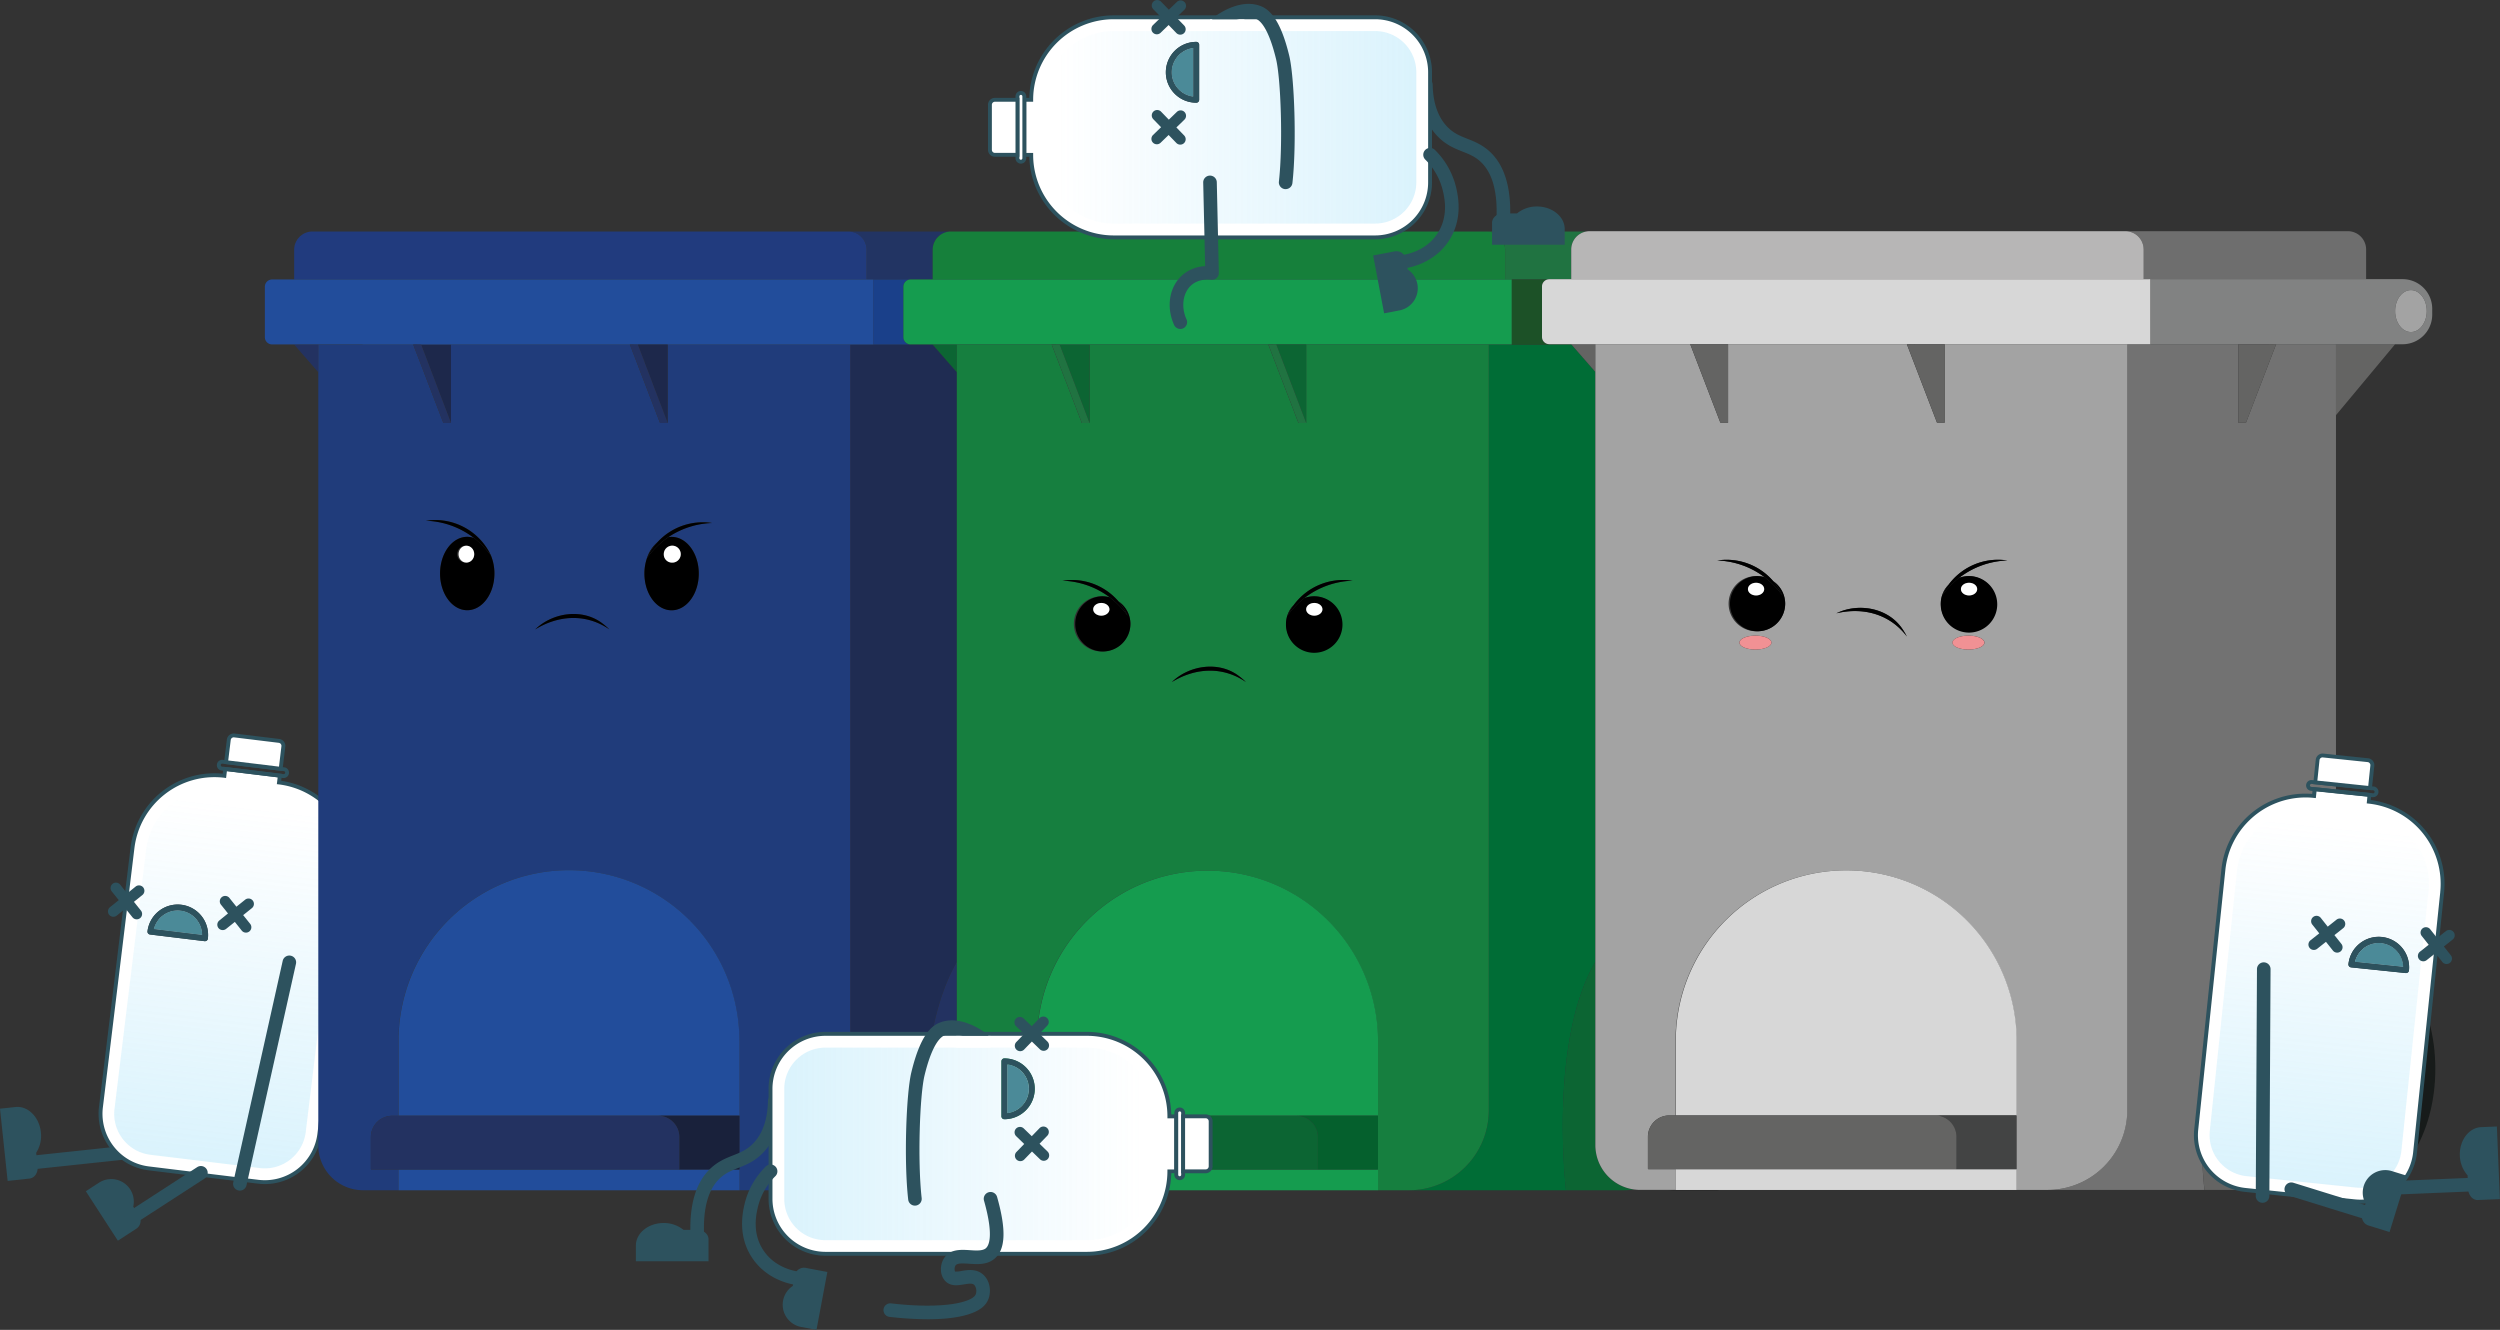 <svg xmlns="http://www.w3.org/2000/svg" xmlns:xlink="http://www.w3.org/1999/xlink" viewBox="0 0 1288.1 685.19">
  <rect x="0" y="0" width="1288.1" height="685.19" fill="#333333" stroke="none"/>
  <defs>
    <style>
      .cls-1 {
        fill: #2d525e;
      }

      .cls-2 {
        fill: #fff;
      }

      .cls-3, .cls-33, .cls-34, .cls-35 {
        opacity: 0.5;
      }

      .cls-3 {
        fill: url(#Degradado_sin_nombre_8);
      }

      .cls-4 {
        fill: #4b8a98;
      }

      .cls-5 {
        fill: #233261;
      }

      .cls-6 {
        fill: #1f2c52;
      }

      .cls-7 {
        fill: #223463;
      }

      .cls-8 {
        fill: #1a408a;
      }

      .cls-9 {
        fill: #203c7b;
      }

      .cls-10 {
        fill: #213b7e;
      }

      .cls-11 {
        fill: #1d284b;
      }

      .cls-12 {
        fill: #224d9b;
      }

      .cls-13 {
        fill: #19213b;
      }

      .cls-14 {
        fill: #0c6533;
      }

      .cls-15 {
        fill: #006d36;
      }

      .cls-16 {
        fill: #207341;
      }

      .cls-17 {
        fill: #1c5127;
      }

      .cls-18 {
        fill: #167f3f;
      }

      .cls-19 {
        fill: #16803b;
      }

      .cls-20 {
        fill: #159c4f;
      }

      .cls-21 {
        fill: #05602d;
      }

      .cls-22 {
        fill: #1e1e1e;
      }

      .cls-23 {
        fill: #171b1a;
      }

      .cls-24 {
        fill: #646463;
      }

      .cls-25 {
        fill: #727272;
      }

      .cls-26 {
        fill: #6e6e6e;
      }

      .cls-27 {
        fill: #818282;
      }

      .cls-28 {
        fill: #a3a3a3;
      }

      .cls-29 {
        fill: #b7b6b6;
      }

      .cls-30 {
        fill: #d7d7d7;
      }

      .cls-31 {
        fill: #434444;
      }

      .cls-32 {
        fill: #f19194;
      }

      .cls-33 {
        fill: url(#Degradado_sin_nombre_8-2);
      }

      .cls-34 {
        fill: url(#Degradado_sin_nombre_8-3);
      }

      .cls-35 {
        fill: url(#Degradado_sin_nombre_8-4);
      }
    </style>
    <linearGradient id="Degradado_sin_nombre_8" data-name="Degradado sin nombre 8" x1="3582.56" y1="926.81" x2="3582.56" y2="742.56" gradientTransform="matrix(-0.99, -0.12, -0.12, 0.99, 3774.02, 111.38)" gradientUnits="userSpaceOnUse">
      <stop offset="0" stop-color="#6ccef5" stop-opacity="0.5"/>
      <stop offset="1" stop-color="#6ccef5" stop-opacity="0"/>
    </linearGradient>
    <linearGradient id="Degradado_sin_nombre_8-2" x1="1212" y1="795.52" x2="1212" y2="611.27" gradientTransform="translate(62.73 -307.88) rotate(5.95)" xlink:href="#Degradado_sin_nombre_8"/>
    <linearGradient id="Degradado_sin_nombre_8-3" x1="3887" y1="4072.25" x2="3887" y2="3888" gradientTransform="matrix(0, -1, -1, 0, 4476.34, 4476.34)" xlink:href="#Degradado_sin_nombre_8"/>
    <linearGradient id="Degradado_sin_nombre_8-4" x1="4410.75" y1="299.22" x2="4410.75" y2="114.97" gradientTransform="translate(430.52 4476.34) rotate(-90)" xlink:href="#Degradado_sin_nombre_8"/>
  </defs>
  <g id="_3" data-name="3">
    <g>
      <g>
        <g id="pierna_der" data-name="pierna der">
          <g>
            <path class="cls-1" d="M4.62,571.75l3.53-.37c5.84-.62,11.19,4.79,12,12.09h0a14.91,14.91,0,0,1-2.5,10.23h0l.78,7.39c.28,2.64-1.21,5-3.32,5.19L8.36,607h0l-3.53.37h0L1.1,572.12l3.52-.37Z"/>
            <path class="cls-1" d="M3.94,608.46,0,571.24l8-.86c6.39-.67,12.24,5.15,13.07,13a16.05,16.05,0,0,1-2.44,10.57l.74,7a6.43,6.43,0,0,1-.91,4.15,4.49,4.49,0,0,1-3.3,2.15ZM2.2,573l3.52,33.25,9.27-1A2.52,2.52,0,0,0,16.81,604a4.36,4.36,0,0,0,.61-2.86l-.61-5.8-3,1.86,3-4.13a14,14,0,0,0,2.31-9.53c-.71-6.74-5.59-11.77-10.87-11.21Z"/>
          </g>
          <path class="cls-1" d="M18.18,602.32a3.5,3.5,0,0,1-.37-7l56.38-6a3.5,3.5,0,0,1,.74,7l-56.38,6Z"/>
        </g>
        <g id="cuerpo">
          <g>
            <path class="cls-2" d="M104.2,481.76l-25-3.05a12.7,12.7,0,0,1,12.29-9.66,13.61,13.61,0,0,1,1.56.1A12.69,12.69,0,0,1,104.2,481.76Z"/>
            <path class="cls-2" d="M143.76,403.16l.31-2.53.12-1-28.14-3.42-.12,1-.31,2.53h0a42.5,42.5,0,0,0-47.33,37.06L65.43,460.2l-1,8.12L52,570.49A28.29,28.29,0,0,0,76.68,602l20.13,2.45,9.91,1.21,13.87,1.69,7,.85,5.45.66a28.32,28.32,0,0,0,31.53-24.68l16.27-133.7A42.51,42.51,0,0,0,143.76,403.16ZM77.28,481.5A1.5,1.5,0,0,1,76,479.83a15.67,15.67,0,0,1,31.11,3.79,1.5,1.5,0,0,1-.56,1,1.47,1.47,0,0,1-.92.32h-.19Z"/>
            <path class="cls-1" d="M144.88,402.3l.19-1.55.24-2h0l-30.13-3.67-.24,2-.19,1.55a43.55,43.55,0,0,0-47.47,38l-2.73,22.42-1.23,10.13L51,570.37A29.34,29.34,0,0,0,76.56,603l18.94,2.31,10.63,1.29,14.24,1.73,7,.85,5.55.68a29.3,29.3,0,0,0,32.64-25.55l16.28-133.7A43.56,43.56,0,0,0,144.88,402.3Zm35,48.07L163.56,584.08a27.31,27.31,0,0,1-30.41,23.81l-5.35-.65-7-.85L107,604.7l-8.87-1.08L76.8,601A26.94,26.94,0,0,1,66,597.28a27.37,27.37,0,0,1-13-26.67L65.36,469l1.16-9.47,2.75-22.62a41.55,41.55,0,0,1,46.21-36.19l1,.15.43-3.55,26.16,3.19-.43,3.52,1,.12A41.56,41.56,0,0,1,179.84,450.37Z"/>
          </g>
          <path class="cls-3" d="M173.8,449.63,157.52,583.34a21.26,21.26,0,0,1-23.63,18.5L77.53,595A21.26,21.26,0,0,1,59,571.35L75.31,437.64a35.37,35.37,0,0,1,17.52-26.41l70.3,8.56A35.37,35.37,0,0,1,173.8,449.63Z"/>
          <path class="cls-1" d="M146.17,400.86l-.34,0L114.17,397a2.77,2.77,0,0,1-1.37-4.93,2.73,2.73,0,0,1,2-.57l31.66,3.86a2.77,2.77,0,0,1-.33,5.52Zm-31.67-7.4a.76.76,0,0,0-.76.68h0a.78.78,0,0,0,.16.57.8.8,0,0,0,.51.29l31.66,3.85a.74.74,0,0,0,.57-.16.76.76,0,0,0,.29-.51.77.77,0,0,0-.67-.86l-31.66-3.85Z"/>
          <g>
            <path class="cls-2" d="M117.23,380.28h28.35a0,0,0,0,1,0,0v11.6a2.57,2.57,0,0,1-2.57,2.57H119.8a2.57,2.57,0,0,1-2.57-2.57v-11.6A0,0,0,0,1,117.23,380.28Z" transform="translate(215.03 787.78) rotate(-173.06)"/>
            <path class="cls-1" d="M145.49,397.23l-30.12-3.67,1.52-12.51a3.58,3.58,0,0,1,4-3.11l23,2.8a3.58,3.58,0,0,1,3.11,4Zm-27.9-5.41L143.75,395,145,384.48a1.57,1.57,0,0,0-1.37-1.75l-23-2.81a1.58,1.58,0,0,0-1.75,1.37Z"/>
          </g>
        </g>
        <g id="brazo_der" data-name="brazo der">
          <path class="cls-1" d="M123.6,613.45a3.27,3.27,0,0,1-.76-.08,3.5,3.5,0,0,1-2.66-4.18l25.47-114.07a3.5,3.5,0,1,1,6.83,1.53L127,610.72A3.5,3.5,0,0,1,123.6,613.45Z"/>
        </g>
        <g id="pierna_izq" data-name="pierna izq">
          <g>
            <path class="cls-1" d="M48.58,612.15l3-1.93a10.62,10.62,0,0,1,16,11.73v0l3.24,5a3.87,3.87,0,0,1-1.14,5.33L64,635.93h0l-3,1.92h0L45.61,614.07l3-1.92Z"/>
            <path class="cls-1" d="M60.73,639.25l-16.5-25.47L48,611.31h0l3-1.93a11.62,11.62,0,0,1,17.65,12.36l3,4.64a4.84,4.84,0,0,1-1.43,6.71ZM47,614.37l14.33,22.11,7.82-5.07a2.82,2.82,0,0,0,1.24-1.8,2.86,2.86,0,0,0-.39-2.15l-2.45-3.77-2.35,3.23,1.42-5.23A9.62,9.62,0,0,0,52.1,611.06Z"/>
          </g>
          <path class="cls-1" d="M67.82,630.92a3.5,3.5,0,0,1-1.91-6.43l35.7-23.14a3.5,3.5,0,1,1,3.8,5.88L69.72,630.36A3.5,3.5,0,0,1,67.82,630.92Z"/>
        </g>
        <g>
          <g>
            <path class="cls-4" d="M104.2,481.76l-25-3.05a12.7,12.7,0,0,1,12.29-9.66,13.61,13.61,0,0,1,1.56.1A12.69,12.69,0,0,1,104.2,481.76Z"/>
            <path class="cls-1" d="M93.42,466.17A15.65,15.65,0,0,0,76,479.83a1.5,1.5,0,0,0,1.31,1.67l28.13,3.43h.19a1.47,1.47,0,0,0,.92-.32,1.5,1.5,0,0,0,.56-1A15.68,15.68,0,0,0,93.42,466.17ZM79.21,478.71a12.7,12.7,0,0,1,12.29-9.66,13.61,13.61,0,0,1,1.56.1,12.69,12.69,0,0,1,11.14,12.61Z"/>
          </g>
          <path class="cls-1" d="M117.47,470.65l-3.61-4.51a2.78,2.78,0,0,1,4.34-3.48l3.61,4.51,4.5-3.61a2.78,2.78,0,1,1,3.48,4.34l-4.5,3.61,3.61,4.5a2.78,2.78,0,1,1-4.34,3.48L121,475l-4.51,3.61a2.78,2.78,0,0,1-3.48-4.34Z"/>
          <path class="cls-1" d="M61.19,463.79l-3.61-4.5a2.78,2.78,0,0,1,4.34-3.48l3.61,4.51L70,456.7a2.79,2.79,0,0,1,3.48,4.35L69,464.66l3.61,4.5a2.78,2.78,0,1,1-4.34,3.48l-3.61-4.5-4.51,3.61a2.78,2.78,0,1,1-3.48-4.34Z"/>
        </g>
      </g>
      <g>
        <polygon class="cls-5" points="151.56 177.53 164 191.78 164 177.53 151.56 177.53"/>
        <path class="cls-5" d="M493,590.18v-18h0V495.64c-22.51,38.66-16.28,107.14-15.16,117.62h29.88a34.92,34.92,0,0,0,4.59-.32A23.07,23.07,0,0,1,493,590.18Z"/>
        <path class="cls-6" d="M493,495.64V191.78l-12.44-14.25h-42.5V572.15A41.11,41.11,0,0,1,397,613.26h80.88C476.72,602.78,470.49,534.3,493,495.64Z"/>
        <path class="cls-7" d="M446.49,128.71V144h34.07V128.71a9.43,9.43,0,0,1,9.43-9.43H437.07A9.43,9.43,0,0,1,446.49,128.71Z"/>
        <path class="cls-8" d="M465.47,173.8v-26A3.73,3.73,0,0,1,469.2,144H449.89v33.5H469.2A3.73,3.73,0,0,1,465.47,173.8Z"/>
        <path class="cls-9" d="M438.06,572.15V177.53H344v40.41h-3.95l-15.52-40.41H232.38v40.41h-3.95L212.9,177.53H164V590.18a23.09,23.09,0,0,0,23.08,23.08h18.27V602.57h-14a.27.27,0,0,1-.28-.28v-16.4a11,11,0,0,1,11-11h3.24V536.39c0-.62,0-1.24,0-1.86a87.8,87.8,0,0,1,175.57,0c0,.62.05,1.24.05,1.86v76.87H397A41.11,41.11,0,0,0,438.06,572.15ZM240.74,314.41c-7.75,0-14-8.47-14-18.91s6.28-18.91,14-18.91a10.54,10.54,0,0,1,3.53.63,42.76,42.76,0,0,0-24.79-8.94,31.67,31.67,0,0,1,31.89,14.91,19.9,19.9,0,0,1,1.2,2.18c.17.34.34.69.49,1l-.06-.09a24.18,24.18,0,0,1,1.76,9.18C254.76,305.94,248.48,314.41,240.74,314.41Zm35,9.9c8.9-8.67,24-10.94,34.26-3.4a39,39,0,0,1,4,3.4C302.07,316.05,287.87,316.85,275.75,324.31Zm70.31-47.72c7.75,0,14,8.47,14,18.91s-6.28,18.91-14,18.91-14-8.47-14-18.91a24.29,24.29,0,0,1,1.32-8l-.06.07.12-.25a18.2,18.2,0,0,1,5.28-7.93,31.66,31.66,0,0,1,28.19-9.95,43.2,43.2,0,0,0-22.47,7.25A11.24,11.24,0,0,1,346.06,276.59Z"/>
        <path class="cls-10" d="M435.22,144h11.27V128.71a9.43,9.43,0,0,0-9.42-9.43H161a9.43,9.43,0,0,0-9.43,9.43V144H435.22Z"/>
        <polygon class="cls-11" points="232.38 217.94 232.38 177.53 216.99 177.53 232.38 217.94"/>
        <polygon class="cls-12" points="381.01 602.57 349.75 602.57 222.05 602.57 205.34 602.57 205.34 613.25 205.34 613.28 250.71 613.28 335.65 613.28 381.01 613.28 381.01 613.25 381.01 602.57"/>
        <path class="cls-12" d="M339,574.85h42V536.39c0-.62,0-1.24-.05-1.86a87.8,87.8,0,0,0-175.57,0c0,.62,0,1.24,0,1.86v38.46H339Z"/>
        <path class="cls-13" d="M350,585.89v16.4a.28.28,0,0,1-.28.28H381V574.85H339A11,11,0,0,1,350,585.89Z"/>
        <path class="cls-12" d="M186.82,177.53H212.9l0-.06,4.11.06H324.54l0-.06,4.11.06H449.89V144H140.19a3.73,3.73,0,0,0-3.72,3.73v26a3.73,3.73,0,0,0,3.72,3.73h46.63Z"/>
        <polygon class="cls-5" points="212.88 177.47 212.9 177.53 228.43 217.94 232.38 217.94 216.99 177.53 212.88 177.47"/>
        <polygon class="cls-11" points="344.01 217.94 344.01 177.53 328.63 177.53 344.01 217.94"/>
        <polygon class="cls-5" points="324.51 177.47 324.54 177.53 340.06 217.94 344.01 217.94 328.63 177.53 324.51 177.47"/>
        <path class="cls-5" d="M349.75,602.57a.28.28,0,0,0,.28-.28v-16.4a11,11,0,0,0-11-11H202.1a11,11,0,0,0-11,11v16.4a.27.27,0,0,0,.28.28h158.4Z"/>
        <polygon class="cls-14" points="480.56 177.53 493 191.78 493 177.53 480.56 177.53"/>
        <path class="cls-14" d="M822,590V572h0V495.64c-22.51,38.66-16.27,107.14-15.16,117.62h29.88a35.08,35.08,0,0,0,5.15-.39A23.09,23.09,0,0,1,822,590Z"/>
        <path class="cls-15" d="M822,495.64v-304l-12.3-14.09H767.07V572.15A41.12,41.12,0,0,1,726,613.26h80.88C805.73,602.78,799.49,534.3,822,495.64Z"/>
        <polygon class="cls-15" points="493 191.78 493 495.64 493 572.15 493 572.15 493 177.53 493 177.53 493 191.78"/>
        <path class="cls-16" d="M775.5,128.71V144h21.67a3.89,3.89,0,0,1,1-.16h11.36V128.54a9.42,9.42,0,0,1,7.73-9.26H766.07A9.43,9.43,0,0,1,775.5,128.71Z"/>
        <path class="cls-17" d="M798.2,177.37a3.73,3.73,0,0,1-3.73-3.73v-26a3.73,3.73,0,0,1,2.7-3.57H778.89v33.5H809.7l-.14-.16Z"/>
        <path class="cls-18" d="M767.07,572.15V177.53H673v40.41h-4l-15.52-40.41H561.38v40.41h-4l-15.52-40.41H493V590.18a23.07,23.07,0,0,0,19.31,22.76,22.21,22.21,0,0,0,3.77.32h18.27V602.57h-14a.28.28,0,0,1-.28-.28v-16.4a11,11,0,0,1,11-11h3.25V536.39c0-.62,0-1.24,0-1.86a87.81,87.81,0,0,1,175.58,0c0,.62,0,1.24,0,1.86v76.87h16A41.12,41.12,0,0,0,767.07,572.15ZM567.88,335.66a14.22,14.22,0,1,1,0-28.43,14.94,14.94,0,0,1,3.87.52,42.77,42.77,0,0,0-24.28-8.55,31.65,31.65,0,0,1,28.82,10.65,14.09,14.09,0,0,1,6.15,11.59A14.4,14.4,0,0,1,567.88,335.66Zm35.87,15.79c8.89-8.67,24-10.94,34.25-3.4a39.14,39.14,0,0,1,4,3.4C630.06,343.19,615.87,344,603.75,351.45Zm73.43-44.22a14.22,14.22,0,1,1-14.56,14.21,14,14,0,0,1,4-9.73,31.68,31.68,0,0,1,30.31-12.51,42.7,42.7,0,0,0-24.8,8.94A14.73,14.73,0,0,1,677.18,307.23Z"/>
        <path class="cls-19" d="M480.56,128.71V144H775.5V128.71a9.43,9.43,0,0,0-9.43-9.43H490A9.43,9.43,0,0,0,480.56,128.71Z"/>
        <polygon class="cls-14" points="561.38 217.94 561.38 177.53 546 177.53 561.38 217.94"/>
        <polygon class="cls-20" points="710.01 602.57 678.75 602.57 551.05 602.57 534.35 602.57 534.35 613.25 534.35 613.28 579.71 613.28 664.65 613.28 710.01 613.28 710.01 613.25 710.01 602.57"/>
        <path class="cls-20" d="M551.05,574.85H710V536.39c0-.62,0-1.24,0-1.86a87.81,87.81,0,0,0-175.58,0c0,.62,0,1.24,0,1.86v38.46Z"/>
        <path class="cls-21" d="M679,585.89v16.4a.27.27,0,0,1-.28.28H710V574.85H668A11,11,0,0,1,679,585.89Z"/>
        <path class="cls-22" d="M884.11,613.12H863.35v0h-3.82a26.4,26.4,0,0,0,3,.19h23v-.11h0C885,613.17,884.57,613.14,884.11,613.12Z"/>
        <path class="cls-23" d="M884.11,613.12c.46,0,.91,0,1.37,0h0c.46,0,.91,0,1.37,0Z"/>
        <path class="cls-20" d="M775.5,144H469.2a3.73,3.73,0,0,0-3.73,3.73v26a3.73,3.73,0,0,0,3.73,3.73h72.71l0-.06,4.12.06H653.54l0-.06,4.11.06H778.89V144Z"/>
        <polygon class="cls-16" points="546 177.53 541.88 177.47 541.91 177.53 557.43 217.94 561.38 217.94 546 177.53"/>
        <polygon class="cls-14" points="673.01 217.94 673.01 177.53 657.63 177.53 673.01 217.94"/>
        <polygon class="cls-16" points="653.52 177.47 653.54 177.53 669.06 217.94 673.01 217.94 657.63 177.53 653.52 177.47"/>
        <path class="cls-14" d="M678.75,602.57a.27.27,0,0,0,.28-.28v-16.4a11,11,0,0,0-11-11H531.1a11,11,0,0,0-11,11v16.4a.28.28,0,0,0,.28.28h158.4Z"/>
        <polygon class="cls-24" points="822 177.37 809.56 177.37 809.7 177.53 822 191.62 822 177.37"/>
        <polygon class="cls-24" points="1203.58 213.92 1234.04 177.37 1203.58 177.37 1203.58 213.92"/>
        <path class="cls-24" d="M1151.19,550.7c0-34.42,18-62.32,40.29-62.32h12.1v-18.8c-81.91-10.66-69.36,128.22-67.73,143.51h29.87a35.27,35.27,0,0,0,13.86-2.85C1163.13,602.39,1151.19,578.7,1151.19,550.7Z"/>
        <path class="cls-25" d="M1203.58,469.58V177.37h-30.84l-15.52,40.41h-4V177.37h-57.2V572a41.1,41.1,0,0,1-41.11,41.1h80.89C1134.22,597.8,1121.67,458.92,1203.58,469.58Z"/>
        <path class="cls-26" d="M1104.5,128.54v15.33h114.62V128.54a9.43,9.43,0,0,0-9.43-9.42H1095.07A9.43,9.43,0,0,1,1104.5,128.54Z"/>
        <path class="cls-27" d="M1107.89,177.37h60.76l4.11-.06,0,.06h65.15a15.27,15.27,0,0,0,15.27-15.27v-3a15.27,15.27,0,0,0-15.27-15.27h-130Zm134.32-27.9c4.5,0,8.15,4.84,8.15,10.81s-3.65,10.8-8.15,10.8-8.14-4.84-8.14-10.8S1237.72,149.47,1242.21,149.47Z"/>
        <path class="cls-28" d="M1096.07,572V177.37H1002v40.41h-4l-15.52-40.41H890.38v40.41h-4l-15.52-40.41H822V590a23.09,23.09,0,0,0,19.87,22.86,24.26,24.26,0,0,0,3.21.22h18.27V602.41h-14a.28.28,0,0,1-.29-.28V585.72a11,11,0,0,1,11-11h3.25V536.23c0-.62,0-1.24,0-1.86a87.81,87.81,0,0,1,175.58,0c0,.62,0,1.24,0,1.86v76.86H1055A41.1,41.1,0,0,0,1096.07,572ZM904.47,334.68c-4.55,0-8.23-1.6-8.23-3.59s3.68-3.59,8.23-3.59,8.23,1.61,8.23,3.59S909,334.68,904.47,334.68Zm.77-9.43a14.22,14.22,0,1,1,0-28.43,14.58,14.58,0,0,1,3.87.53,42.74,42.74,0,0,0-24.28-8.56,31.67,31.67,0,0,1,28.82,10.66A14.1,14.1,0,0,1,919.8,311,14.39,14.39,0,0,1,905.24,325.25Zm41-9.29c11.17-5.44,26.2-2.87,33.59,7.52a37.63,37.63,0,0,1,2.72,4.48C973.78,316.37,960.05,312.68,946.2,316Zm68,18.72c-4.55,0-8.23-1.6-8.23-3.59s3.68-3.59,8.23-3.59,8.23,1.61,8.23,3.59S1018.75,334.68,1014.2,334.68Zm.33-37.86A14.22,14.22,0,1,1,1000,311a14,14,0,0,1,4-9.73,31.68,31.68,0,0,1,30.3-12.52,42.82,42.82,0,0,0-24.8,8.94A14.81,14.81,0,0,1,1014.53,296.82Z"/>
        <path class="cls-29" d="M809.56,128.54v15.33H1104.5V128.54a9.43,9.43,0,0,0-9.43-9.42H819a9.51,9.51,0,0,0-1.7.16A9.42,9.42,0,0,0,809.56,128.54Z"/>
        <polygon class="cls-30" points="1039.02 602.41 1007.75 602.41 880.05 602.41 863.35 602.41 863.35 613.09 863.35 613.12 884.11 613.12 886.85 613.12 908.71 613.12 993.65 613.12 1039.02 613.12 1039.02 613.09 1039.02 602.41"/>
        <path class="cls-30" d="M880.05,574.69h159V536.23c0-.62,0-1.24,0-1.86a87.81,87.81,0,0,0-175.58,0c0,.62,0,1.24,0,1.86v38.46Z"/>
        <path class="cls-31" d="M1008,585.72v16.41a.28.28,0,0,1-.29.28H1039V574.69H997A11,11,0,0,1,1008,585.72Z"/>
        <path class="cls-28" d="M1242.21,171.08c4.5,0,8.15-4.84,8.15-10.8s-3.65-10.81-8.15-10.81-8.14,4.84-8.14,10.81S1237.72,171.08,1242.21,171.08Z"/>
        <path class="cls-22" d="M1174.18,550.7c0-34.42,18-62.32,40.3-62.32h-23c-22.25,0-40.29,27.9-40.29,62.32,0,28,11.94,51.69,28.39,59.54a27.4,27.4,0,0,0,11.9,2.77h23C1192.23,613,1174.18,585.11,1174.18,550.7Z"/>
        <path class="cls-22" d="M1215.24,488.38h-.76c.25,0,.5,0,.76,0Z"/>
        <path class="cls-23" d="M1215.24,488.41c-.26,0-.51,0-.76,0-22.25,0-40.3,27.9-40.3,62.32s18,62.31,40.3,62.31,40.3-27.9,40.3-62.31C1254.78,516.67,1237.14,489,1215.24,488.41Zm-.76,89c-9.55,0-17.3-12-17.3-26.75s7.75-26.76,17.3-26.76,17.3,12,17.3,26.76S1224,577.45,1214.48,577.45Z"/>
        <ellipse class="cls-28" cx="1214.48" cy="550.7" rx="17.3" ry="26.75"/>
        <path class="cls-30" d="M1104.5,143.87H798.2a3.89,3.89,0,0,0-1,.16,3.73,3.73,0,0,0-2.7,3.57v26a3.73,3.73,0,0,0,3.73,3.73h72.71l0-.06,4.11.06H982.54l0-.06,4.11.06h121.26v-33.5Z"/>
        <polygon class="cls-24" points="870.89 177.31 870.91 177.37 886.43 217.78 890.38 217.78 890.38 177.37 875 177.37 870.89 177.31"/>
        <polygon class="cls-24" points="982.52 177.31 982.54 177.37 998.06 217.78 1002.01 217.78 1002.01 177.37 986.63 177.37 982.52 177.31"/>
        <polygon class="cls-24" points="1168.65 177.37 1153.27 177.37 1153.27 217.78 1157.22 217.78 1172.74 177.37 1172.76 177.31 1168.65 177.37"/>
        <path class="cls-24" d="M1007.75,602.41a.28.28,0,0,0,.29-.28V585.72a11,11,0,0,0-11-11H860.1a11,11,0,0,0-11,11v16.41a.28.28,0,0,0,.29.28h158.39Z"/>
        <path d="M275.75,324.31c12.12-7.46,26.32-8.26,38.25,0a39,39,0,0,0-4-3.4C299.73,313.37,284.65,315.64,275.75,324.31Z"/>
        <path d="M244.27,277.22a10.54,10.54,0,0,0-3.53-.63c-7.75,0-14,8.47-14,18.91s6.28,18.91,14,18.91,14-8.47,14-18.91a24.18,24.18,0,0,0-1.76-9.18A46.15,46.15,0,0,0,244.27,277.22Zm-4,12.66a4.37,4.37,0,1,1,4.05-4.36A4.21,4.21,0,0,1,240.31,289.88Z"/>
        <path d="M251.37,283.19c.43.71.83,1.44,1.2,2.18A19.9,19.9,0,0,0,251.37,283.19Z"/>
        <ellipse class="cls-2" cx="240.31" cy="285.52" rx="4.04" ry="4.36"/>
        <path d="M333.41,287.36a31,31,0,0,1,5.28-7.93A18.2,18.2,0,0,0,333.41,287.36Z"/>
        <path d="M333.35,287.54a24.29,24.29,0,0,0-1.32,8c0,10.44,6.28,18.91,14,18.91s14-8.47,14-18.91-6.28-18.91-14-18.91a11.24,11.24,0,0,0-1.65.14A44.76,44.76,0,0,0,333.35,287.54Zm12.71-6.38a4.37,4.37,0,1,1-4.05,4.36A4.21,4.21,0,0,1,346.06,281.16Z"/>
        <path class="cls-2" d="M346.06,289.88a4.37,4.37,0,1,0-4.05-4.36A4.21,4.21,0,0,0,346.06,289.88Z"/>
        <path d="M253,286.32l.06.09c-.15-.35-.32-.7-.49-1-.37-.74-.77-1.47-1.2-2.18a31.67,31.67,0,0,0-31.89-14.91,42.76,42.76,0,0,1,24.79,8.94A46.15,46.15,0,0,1,253,286.32Z"/>
        <path d="M338.69,279.43a31,31,0,0,0-5.28,7.93l-.12.25.06-.07a44.76,44.76,0,0,1,11.06-10.81,43.2,43.2,0,0,1,22.47-7.25A31.66,31.66,0,0,0,338.69,279.43Z"/>
        <path class="cls-32" d="M904.47,327.5c-4.55,0-8.23,1.61-8.23,3.59s3.68,3.59,8.23,3.59,8.23-1.6,8.23-3.59S909,327.5,904.47,327.5Z"/>
        <path class="cls-32" d="M1014.2,327.5c-4.55,0-8.23,1.61-8.23,3.59s3.68,3.59,8.23,3.59,8.23-1.6,8.23-3.59S1018.75,327.5,1014.2,327.5Z"/>
        <path d="M913.65,299.45a30.74,30.74,0,0,1,4.76,7.47,45.53,45.53,0,0,0-9.3-9.57,14.58,14.58,0,0,0-3.87-.53A14.22,14.22,0,1,0,919.8,311,14.1,14.1,0,0,0,913.65,299.45Zm-8.85,7.36c-2.32,0-4.2-1.46-4.2-3.28s1.88-3.27,4.2-3.27,4.19,1.46,4.19,3.27S907.12,306.81,904.8,306.81Z"/>
        <path class="cls-2" d="M904.8,300.26c-2.32,0-4.2,1.46-4.2,3.27s1.88,3.28,4.2,3.28,4.19-1.46,4.19-3.28S907.12,300.26,904.8,300.26Z"/>
        <path d="M1000.66,306.92a30.64,30.64,0,0,1,3.28-5.61,14,14,0,0,0-4,9.73,14.56,14.56,0,1,0,14.56-14.22,14.81,14.81,0,0,0-5.09.91A46.08,46.08,0,0,0,1000.66,306.92Zm13.87-6.66c2.32,0,4.2,1.46,4.2,3.27s-1.88,3.28-4.2,3.28-4.19-1.46-4.19-3.28S1012.22,300.26,1014.53,300.26Z"/>
        <path class="cls-2" d="M1014.53,306.81c2.32,0,4.2-1.46,4.2-3.28s-1.88-3.27-4.2-3.27-4.19,1.46-4.19,3.27S1012.22,306.81,1014.53,306.81Z"/>
        <path d="M946.2,316c13.85-3.28,27.58.41,36.31,12a37.63,37.63,0,0,0-2.72-4.48C972.4,313.09,957.37,310.52,946.2,316Z"/>
        <path d="M918.41,306.92a30.74,30.74,0,0,0-4.76-7.47,31.67,31.67,0,0,0-28.82-10.66,42.74,42.74,0,0,1,24.28,8.56A45.53,45.53,0,0,1,918.41,306.92Z"/>
        <path d="M1003.94,301.31a30.64,30.64,0,0,0-3.28,5.61,46.08,46.08,0,0,1,8.78-9.19,42.82,42.82,0,0,1,24.8-8.94A31.68,31.68,0,0,0,1003.94,301.31Z"/>
        <path d="M576.29,309.85a31,31,0,0,1,4.77,7.47,45.81,45.81,0,0,0-9.31-9.57,14.94,14.94,0,0,0-3.87-.52,14.22,14.22,0,1,0,14.56,14.21A14.09,14.09,0,0,0,576.29,309.85Zm-8.85,7.37c-2.31,0-4.19-1.47-4.19-3.28s1.88-3.28,4.19-3.28,4.2,1.47,4.2,3.28S569.76,317.22,567.44,317.22Z"/>
        <path class="cls-2" d="M567.44,310.66c-2.31,0-4.19,1.47-4.19,3.28s1.88,3.28,4.19,3.28,4.2-1.47,4.2-3.28S569.76,310.66,567.44,310.66Z"/>
        <path d="M663.3,317.32a31.57,31.57,0,0,1,3.28-5.61,14,14,0,0,0-4,9.73,14.56,14.56,0,1,0,14.56-14.21,14.73,14.73,0,0,0-5.09.91A46.06,46.06,0,0,0,663.3,317.32Zm13.88-6.66c2.31,0,4.19,1.47,4.19,3.28s-1.88,3.28-4.19,3.28-4.2-1.47-4.2-3.28S674.86,310.66,677.18,310.66Z"/>
        <ellipse class="cls-2" cx="677.18" cy="313.94" rx="4.2" ry="3.28"/>
        <path d="M603.75,351.45c12.12-7.46,26.31-8.26,38.24,0a39.14,39.14,0,0,0-4-3.4C627.72,340.51,612.64,342.78,603.75,351.45Z"/>
        <path d="M581.06,317.32a31,31,0,0,0-4.77-7.47,31.65,31.65,0,0,0-28.82-10.65,42.77,42.77,0,0,1,24.28,8.55A45.81,45.81,0,0,1,581.06,317.32Z"/>
        <path d="M666.58,311.71a31.57,31.57,0,0,0-3.28,5.61,46.06,46.06,0,0,1,8.79-9.18,42.7,42.7,0,0,1,24.8-8.94A31.68,31.68,0,0,0,666.58,311.71Z"/>
      </g>
      <g id="pierna_der-2" data-name="pierna der">
        <g>
          <path class="cls-1" d="M1282.06,581.63l-3.55.15c-5.86.24-10.37,6.38-10.06,13.72h0a14.84,14.84,0,0,0,4,9.75h0l.3,7.42c.11,2.66,1.93,4.74,4,4.66l6.77-.28h0l3.54-.15h0l-1.46-35.4-3.54.14Z"/>
          <path class="cls-1" d="M1276.62,618.32a4.5,4.5,0,0,1-3.4-1.64,6.46,6.46,0,0,1-1.52-4l-.29-7.07a16.1,16.1,0,0,1-4-10.1c-.33-7.87,4.62-14.49,11-14.76l8.08-.33,1.55,37.4-11.31.47Zm-3.16-11.53.24,5.83a4.44,4.44,0,0,0,1,2.74,2.5,2.5,0,0,0,2,1l9.31-.39-1.38-33.4-6.08.25c-5.31.22-9.4,5.91-9.12,12.67a14,14,0,0,0,3.69,9.1l3.53,3.62Z"/>
        </g>
        <path class="cls-1" d="M1216,616.24a3.5,3.5,0,0,1-.14-7l56.64-2.35a3.5,3.5,0,1,1,.29,7l-56.64,2.35Z"/>
      </g>
      <g id="cuerpo-2" data-name="cuerpo">
        <g>
          <path class="cls-2" d="M1238.28,498.2l-25-2.6a12.67,12.67,0,0,1,25,2.6Z"/>
          <path class="cls-2" d="M1220.42,413.09h0l.27-2.53.1-1-28.2-2.94-.1,1-.26,2.54a42.52,42.52,0,0,0-46.7,37.88l-14,134a28.31,28.31,0,0,0,25.22,31.09l5.47.57,7,.73,8.9.93,33.89,3.53,1.21.13a26.68,26.68,0,0,0,5,.06,9.3,9.3,0,0,0,1-.09c.35,0,.7-.08,1-.13a28.22,28.22,0,0,0,16.27-8.47c.57-.59,1.11-1.2,1.62-1.84a.9.9,0,0,0,.15-.19c.6-.76,1.16-1.55,1.69-2.37a28.25,28.25,0,0,0,4.22-12.2L1255,491.38l.85-8.16,2.44-23.44A42.51,42.51,0,0,0,1220.42,413.09ZM1241.2,500a1.51,1.51,0,0,1-.55,1,1.54,1.54,0,0,1-.94.33h-.16l-28.19-2.93a1.51,1.51,0,0,1-1.34-1.65,15.67,15.67,0,0,1,31.26,1.62A15,15,0,0,1,1241.2,500Z"/>
          <path class="cls-1" d="M1220,617.86l-1,.12c-.34,0-.68.07-1,.08a27.12,27.12,0,0,1-4.59-.09l-6.23-.65,4.92,1.52,1.21.13a26.68,26.68,0,0,0,5,.06,9.3,9.3,0,0,0,1-.09c.35,0,.7-.08,1-.13A6.64,6.64,0,0,1,1220,617.86Zm1.53-205.65.16-1.55.21-2-30.19-3.15-.21,2-.16,1.55a43.51,43.51,0,0,0-46.79,38.86l-14,134a29.35,29.35,0,0,0,26.11,32.19l5.57.58,7,.73,12,1.25,31.92,3.32a27.59,27.59,0,0,0,3,.16h.08c.84,0,1.68,0,2.52-.11.36,0,.73-.07,1.09-.12s.71-.09,1.06-.15a29.34,29.34,0,0,0,13.74-6.17c.48-.39.94-.79,1.39-1.21s1-1,1.51-1.5a21.91,21.91,0,0,0,1.62-1.87c.21-.24.39-.48.58-.73a29.15,29.15,0,0,0,5.58-14.41l10.56-101.36,1.06-10.13,2.34-22.48A43.56,43.56,0,0,0,1221.51,412.21Zm35.79,47.46-2.36,22.67-1,9.49-10.6,101.81a27.08,27.08,0,0,1-4.14,11.87c-.18.3-.38.59-.58.87-.39.57-.81,1.13-1.26,1.67a4,4,0,0,1-.26.32,27.56,27.56,0,0,1-9.87,7.42,26.58,26.58,0,0,1-7.26,2.07l-1,.12c-.34,0-.68.07-1,.08a27.12,27.12,0,0,1-4.59-.09l-6.23-.65-29.76-3.1-8.1-.84-7-.73-5.37-.56a27.34,27.34,0,0,1-24.33-30l14-134a41.59,41.59,0,0,1,41.27-37.21,39.52,39.52,0,0,1,4.33.23l1,.1.37-3.53,26.2,2.73-.35,3.53,1,.11A41.54,41.54,0,0,1,1257.3,459.67Z"/>
        </g>
        <path class="cls-33" d="M1152.57,448.76l-14,134A21.25,21.25,0,0,0,1157.52,606l56.47,5.88a21.24,21.24,0,0,0,23.3-18.9l14-134a35.42,35.42,0,0,0-11.18-29.66L1169.63,422A35.38,35.38,0,0,0,1152.57,448.76Z"/>
        <path class="cls-1" d="M1222.73,410.75l-.29,0-31.72-3.3a2.77,2.77,0,1,1,.57-5.51l31.72,3.3a2.76,2.76,0,0,1,2.47,3,2.77,2.77,0,0,1-2.75,2.49ZM1191,403.9a.77.77,0,0,0-.08,1.54l31.72,3.3a.76.76,0,0,0,.56-.16.78.78,0,0,0,.11-1.09.73.73,0,0,0-.51-.28l-31.72-3.3Z"/>
        <g>
          <path class="cls-2" d="M1196.18,390.43h23.2A2.57,2.57,0,0,1,1222,393v11.6a0,0,0,0,1,0,0h-28.35a0,0,0,0,1,0,0V393A2.57,2.57,0,0,1,1196.18,390.43Z" transform="translate(47.7 -123.03) rotate(5.95)"/>
          <path class="cls-1" d="M1222,407.13,1191.86,404l1.3-12.54a3.57,3.57,0,0,1,3.92-3.18l23.08,2.41a3.55,3.55,0,0,1,3.18,3.92Zm-28-4.93,26.21,2.74,1.1-10.55a1.54,1.54,0,0,0-.35-1.15,1.57,1.57,0,0,0-1.06-.58l-23.07-2.4a1.56,1.56,0,0,0-1.73,1.4Z"/>
        </g>
      </g>
      <g id="brazo_der-2" data-name="brazo der">
        <path class="cls-1" d="M1165.74,619.73h0a3.5,3.5,0,0,1-3.48-3.51l.62-116.88a3.5,3.5,0,0,1,7,0l-.62,116.87A3.5,3.5,0,0,1,1165.74,619.73Z"/>
      </g>
      <g id="pierna_izq-2" data-name="pierna izq">
        <g>
          <path class="cls-1" d="M1235.53,605.41l-3.39-1A10.62,10.62,0,0,0,1219.91,620h0l-1.76,5.67a3.85,3.85,0,0,0,2.54,4.82l6.47,2h0l3.39,1h0l8.38-27.08-3.38-1.05Z"/>
          <path class="cls-1" d="M1231.19,634.79l-10.82-3.35a4.86,4.86,0,0,1-3.2-6.07l1.64-5.28a11.61,11.61,0,0,1,13.63-16.68l7.72,2.39Zm-10.78-13.1-1.33,4.27a2.88,2.88,0,0,0,1.88,3.57l8.91,2.76,7.79-25.17-5.81-1.8a9.62,9.62,0,0,0-11.09,14.16l2.91,4.84Z"/>
        </g>
        <path class="cls-1" d="M1221.16,628.83a3.35,3.35,0,0,1-1-.16l-40.63-12.58a3.5,3.5,0,1,1,2.07-6.69L1222.2,622a3.5,3.5,0,0,1-1,6.84Z"/>
      </g>
      <g>
        <g>
          <path class="cls-4" d="M1238.28,498.2l-25-2.6a12.67,12.67,0,0,1,25,2.6Z"/>
          <path class="cls-1" d="M1227.23,482.8a15.69,15.69,0,0,0-17.21,14,1.51,1.51,0,0,0,1.34,1.65l28.19,2.93h.16a1.54,1.54,0,0,0,.94-.33,1.51,1.51,0,0,0,.55-1,15,15,0,0,0,.08-1.63A15.71,15.71,0,0,0,1227.23,482.8Zm-14,12.8a12.67,12.67,0,0,1,25,2.6Z"/>
        </g>
        <path class="cls-1" d="M1202.79,481.81l4.53-3.59a2.78,2.78,0,0,0-3.46-4.36l-4.52,3.59-3.59-4.53a2.78,2.78,0,1,0-4.36,3.46l3.59,4.52-4.53,3.59a2.78,2.78,0,0,0,3.46,4.36l4.52-3.59,3.59,4.53a2.78,2.78,0,0,0,4.36-3.46Z"/>
        <path class="cls-1" d="M1259.18,487.68l4.53-3.59a2.78,2.78,0,0,0-3.46-4.36l-4.53,3.59-3.58-4.52a2.78,2.78,0,1,0-4.36,3.45l3.58,4.53-4.52,3.58a2.78,2.78,0,0,0,3.45,4.36l4.53-3.58,3.59,4.52a2.78,2.78,0,0,0,4.36-3.45Z"/>
      </g>
      <g>
        <g id="pierna_der-3" data-name="pierna der">
          <g>
            <path class="cls-1" d="M328.63,645.31v-3.54c0-5.87,5.95-10.63,13.29-10.63h0a14.89,14.89,0,0,1,9.91,3.56v0h7.43c2.66,0,4.81,1.73,4.81,3.86v6.77h0v3.55H328.63v-3.55Z"/>
            <path class="cls-1" d="M365.07,649.86H327.63v-8.09c0-6.41,6.41-11.63,14.29-11.63a16.11,16.11,0,0,1,10.26,3.54h7.07c3.21,0,5.81,2.18,5.81,4.86v11.32Zm-35.44-2h33.43v-9.32c0-1.58-1.71-2.86-3.81-2.86H353.4l1.47,3.08-3.71-3.31a14,14,0,0,0-9.24-3.31c-6.78,0-12.29,4.32-12.29,9.63Z"/>
          </g>
          <path class="cls-1" d="M359.28,640a3.49,3.49,0,0,1-3.49-3.34c-.72-16,2.83-27.77,10.53-34.84,3.85-3.54,7.89-5.14,11.45-6.55,3.84-1.52,7.16-2.83,10.44-6.27,4.75-5,7.26-12.25,7.47-21.65a3.5,3.5,0,1,1,7,.15c-.25,11.2-3.41,20.07-9.41,26.34-4.34,4.55-8.9,6.35-12.92,7.94-3.29,1.3-6.4,2.53-9.29,5.19-6.11,5.61-8.9,15.49-8.28,29.38a3.5,3.5,0,0,1-3.34,3.65Z"/>
        </g>
        <g id="cuerpo-3" data-name="cuerpo">
          <g>
            <path class="cls-2" d="M519,573.58V548.41a12.67,12.67,0,0,1,0,25.17Z"/>
            <path class="cls-2" d="M602.51,575.18h0A42.51,42.51,0,0,0,560,532.66H425.31A28.3,28.3,0,0,0,397,561v56.77a28.31,28.31,0,0,0,28.31,28.31H560a42.52,42.52,0,0,0,42.51-42.52h3.55V575.18ZM533.15,561a15.69,15.69,0,0,1-15.67,15.67,1.5,1.5,0,0,1-1.5-1.5V546.83a1.5,1.5,0,0,1,1.5-1.5A15.69,15.69,0,0,1,533.15,561Z"/>
            <path class="cls-1" d="M486.8,533.4a4.55,4.55,0,0,0-.55.26h9.43C492.8,532.7,489.63,532.29,486.8,533.4Zm116.7,40.78A43.56,43.56,0,0,0,560,531.66H425.31A29.34,29.34,0,0,0,396,561v56.77A29.34,29.34,0,0,0,425.31,647H560a43.56,43.56,0,0,0,43.5-42.52h3.56V574.18Zm-2,29.34A41.56,41.56,0,0,1,560,645H425.31A27.34,27.34,0,0,1,398,617.74V561a27.34,27.34,0,0,1,27.31-27.31H560a41.56,41.56,0,0,1,41.51,41.52v1h3.55v26.34h-3.55Z"/>
          </g>
          <path class="cls-34" d="M560,639H425.31a21.24,21.24,0,0,1-21.22-21.22V561a21.24,21.24,0,0,1,21.22-21.22H560a35.39,35.39,0,0,1,28.34,14.2v70.82A35.36,35.36,0,0,1,560,639Z"/>
          <g>
            <path class="cls-2" d="M609.6,573.4v31.89a1.77,1.77,0,1,1-3.54,0V573.4a1.77,1.77,0,0,1,3.54,0Z"/>
            <path class="cls-1" d="M607.83,608.06a2.77,2.77,0,0,1-2.77-2.77V573.4a2.77,2.77,0,0,1,5.54,0v31.89A2.77,2.77,0,0,1,607.83,608.06Zm0-35.43a.78.78,0,0,0-.77.77v31.89a.77.77,0,0,0,1.54,0V573.4A.77.77,0,0,0,607.83,572.63Z"/>
          </g>
          <g>
            <path class="cls-2" d="M623.78,577.74v23.2a2.58,2.58,0,0,1-2.58,2.57H609.6V575.17h11.6A2.58,2.58,0,0,1,623.78,577.74Z"/>
            <path class="cls-1" d="M621.2,604.51H608.6V574.17h12.6a3.57,3.57,0,0,1,3.58,3.57v23.2A3.57,3.57,0,0,1,621.2,604.51Zm-10.6-2h10.6a1.57,1.57,0,0,0,1.58-1.57v-23.2a1.57,1.57,0,0,0-1.58-1.57H610.6Z"/>
          </g>
        </g>
        <g id="brazo_der-3" data-name="brazo der">
          <path class="cls-1" d="M478,679.73a175.3,175.3,0,0,1-19.57-1.21,3.5,3.5,0,1,1,.8-6.95c16.3,1.88,30.19,1.45,38.1-1.17,3.08-1,4.9-2.22,5.43-3.56.63-1.62.17-4-.95-4.93-.93-.77-2.65-.55-5.18-.13-3.09.51-6.94,1.15-9.7-1.86s-2.83-8.34-.28-12c3.12-4.43,8.64-4.07,13.08-3.78,3.15.21,6.4.42,8.1-.9,1.52-1.17,4.46-5.92-.83-24.63a3.5,3.5,0,0,1,6.74-1.9c4.88,17.24,4.36,27.43-1.62,32.06-3.81,3-8.61,2.63-12.85,2.36-3-.2-6-.4-6.89.82a3.53,3.53,0,0,0-.28,3.21,13.31,13.31,0,0,0,3.39-.32c3.09-.51,7.32-1.21,10.77,1.63,4,3.25,4.5,9.07,3,12.88-1.35,3.48-4.45,5.91-9.75,7.67C493.43,679.07,485.59,679.73,478,679.73Z"/>
        </g>
        <g id="pierna_izq-3" data-name="pierna izq">
          <g>
            <path class="cls-1" d="M404.46,670.28a10.63,10.63,0,0,0,8.47,12.42l3.48.66h0l3.48.66,5.28-27.85h0l-3.48-.66h0L415,654.25a3.85,3.85,0,0,0-4.5,3.07l-1.11,5.84h0A10.57,10.57,0,0,0,404.46,670.28Z"/>
            <path class="cls-1" d="M420.69,685.19l-7.95-1.5a11.64,11.64,0,0,1-9.26-13.59h0a11.67,11.67,0,0,1,5-7.54l1-5.43a4.86,4.86,0,0,1,5.67-3.86l11.13,2.1Zm-6.16-23.93L410,664a9.61,9.61,0,0,0-4.51,6.46h0a9.62,9.62,0,0,0,7.67,11.25l6,1.13L424,657l-9.16-1.74a2.85,2.85,0,0,0-3.33,2.28l-.84,4.42Z"/>
          </g>
          <path class="cls-1" d="M411.89,662.27l-.39,0c-3.64-.41-16.13-2.6-23.85-14s-5-23.62-4.08-27.64a40.34,40.34,0,0,1,11-19.62,3.5,3.5,0,0,1,4.93,5,33.29,33.29,0,0,0-9.07,16.19c-.82,3.63-3,13.27,3,22.16s15.94,10.62,18.83,10.94a3.5,3.5,0,0,1-.38,7Z"/>
        </g>
        <g>
          <g>
            <path class="cls-4" d="M530.15,561A12.68,12.68,0,0,1,519,573.58V548.41A12.7,12.7,0,0,1,530.15,561Z"/>
            <path class="cls-1" d="M517.48,545.33a1.5,1.5,0,0,0-1.5,1.5v28.34a1.5,1.5,0,0,0,1.5,1.5,15.67,15.67,0,0,0,0-31.34Zm1.5,28.25V548.41a12.67,12.67,0,0,1,0,25.17Z"/>
          </g>
          <path class="cls-1" d="M531.61,585.41l4-4.13a2.78,2.78,0,1,1,4,3.89l-4,4.13,4.12,4a2.78,2.78,0,1,1-3.88,4l-4.13-4-4,4.13a2.78,2.78,0,1,1-4-3.89l4-4.12-4.13-4a2.78,2.78,0,1,1,3.89-4Z"/>
          <path class="cls-1" d="M531.61,528.71l4-4.13a2.8,2.8,0,0,1,3.94,0,2.77,2.77,0,0,1,0,3.93l-4,4.13,4.12,4a2.78,2.78,0,1,1-3.88,4l-4.13-4-4,4.13a2.78,2.78,0,1,1-4-3.89l4-4.13-4.13-4a2.78,2.78,0,1,1,3.89-4Z"/>
        </g>
        <g id="brazo_izq" data-name="brazo izq">
          <path class="cls-1" d="M471.41,621.19a3.49,3.49,0,0,1-3.47-3.11c-2.28-20.25-1-54.64,1.61-65.52,4.73-19.71,10.65-24.1,14.69-25.68,9.63-3.77,20,2.68,24,5.62a3.5,3.5,0,1,1-4.15,5.64c-2.4-1.76-10.74-7.31-17.3-4.74-3.88,1.52-7.59,8.9-10.45,20.79-2.43,10.16-3.63,43.84-1.46,63.11a3.5,3.5,0,0,1-3.08,3.87Z"/>
        </g>
        <rect class="cls-2" x="492.67" y="533.75" width="17.72" height="5.98"/>
      </g>
      <g>
        <g id="pierna_der-4" data-name="pierna der">
          <g>
            <path class="cls-1" d="M805.2,121.57V118c0-5.87-6-10.63-13.29-10.63h0A14.85,14.85,0,0,0,782,111v0h-7.44c-2.65,0-4.81,1.72-4.81,3.85v6.78h0v3.54H805.2v-3.54Z"/>
            <path class="cls-1" d="M806.2,126.11H768.77V114.79c0-2.68,2.61-4.85,5.81-4.85h7.08a16,16,0,0,1,10.25-3.55c7.88,0,14.29,5.22,14.29,11.63Zm-35.43-2H804.2V118c0-5.31-5.51-9.63-12.29-9.63a14,14,0,0,0-9.24,3.31l-3.81,3.42,1.56-3.18h-5.84c-2.1,0-3.81,1.28-3.81,2.85v9.32Z"/>
          </g>
          <path class="cls-1" d="M774.55,116.28h-.16a3.5,3.5,0,0,1-3.34-3.65c.62-13.88-2.16-23.77-8.27-29.37-2.9-2.66-6-3.89-9.29-5.19-4-1.6-8.59-3.4-12.93-8-6-6.27-9.16-15.13-9.4-26.34a3.5,3.5,0,0,1,7-.15c.2,9.4,2.71,16.69,7.46,21.66,3.28,3.43,6.6,4.75,10.44,6.27,3.56,1.41,7.6,3,11.45,6.54,7.71,7.07,11.25,18.79,10.54,34.84A3.51,3.51,0,0,1,774.55,116.28Z"/>
        </g>
        <g id="cuerpo-4" data-name="cuerpo">
          <g>
            <path class="cls-2" d="M614.86,24.67V49.84a12.67,12.67,0,0,1,0-25.17Z"/>
            <path class="cls-2" d="M708.52,8.91H573.83a42.51,42.51,0,0,0-42.51,42.51h-3.55V79.78h3.55a42.52,42.52,0,0,0,42.51,42.52H708.52A28.31,28.31,0,0,0,736.83,94V37.22A28.3,28.3,0,0,0,708.52,8.91ZM600.68,37.25a15.69,15.69,0,0,1,15.68-15.67,1.5,1.5,0,0,1,1.5,1.5V51.42a1.5,1.5,0,0,1-1.5,1.5A15.69,15.69,0,0,1,600.68,37.25Z"/>
            <path class="cls-1" d="M647,9.66a13.08,13.08,0,0,0-8.87.25h9.4A4.22,4.22,0,0,0,647,9.66Zm61.48-1.75H573.83a43.57,43.57,0,0,0-43.5,42.52h-3.56V80.78h3.56a43.57,43.57,0,0,0,43.5,42.52H708.52A29.35,29.35,0,0,0,737.83,94V37.22A29.35,29.35,0,0,0,708.52,7.91ZM735.83,94a27.34,27.34,0,0,1-27.31,27.31H573.83a41.56,41.56,0,0,1-41.51-41.52v-1h-3.55V52.43h3.55v-1A41.56,41.56,0,0,1,573.83,9.91H708.52a27.34,27.34,0,0,1,27.31,27.31Z"/>
          </g>
          <path class="cls-35" d="M573.83,115.2H708.52A21.24,21.24,0,0,0,729.74,94V37.21A21.24,21.24,0,0,0,708.52,16H573.83a35.39,35.39,0,0,0-28.34,14.19V101A35.39,35.39,0,0,0,573.83,115.2Z"/>
          <g>
            <path class="cls-2" d="M524.23,49.65V81.54a1.77,1.77,0,1,0,3.54,0V49.65a1.77,1.77,0,1,0-3.54,0Z"/>
            <path class="cls-1" d="M526,84.31a2.78,2.78,0,0,1-2.77-2.77V49.65a2.77,2.77,0,1,1,5.54,0V81.54A2.77,2.77,0,0,1,526,84.31Zm0-35.43a.78.78,0,0,0-.77.77V81.54a.77.77,0,1,0,1.54,0V49.65A.77.77,0,0,0,526,48.88Z"/>
          </g>
          <g>
            <path class="cls-2" d="M510.05,54v23.2a2.58,2.58,0,0,0,2.58,2.57h11.6V51.42h-11.6A2.58,2.58,0,0,0,510.05,54Z"/>
            <path class="cls-1" d="M525.23,80.76h-12.6a3.58,3.58,0,0,1-3.58-3.57V54a3.58,3.58,0,0,1,3.58-3.57h12.6Zm-12.6-28.34A1.58,1.58,0,0,0,511.05,54v23.2a1.57,1.57,0,0,0,1.58,1.57h10.6V52.42Z"/>
          </g>
        </g>
        <g id="brazo_der-4" data-name="brazo der">
          <path class="cls-1" d="M608.17,169.5a3.51,3.51,0,0,1-3.19-2c-4.35-9.51-2.44-20.25,4.64-26.12a19.35,19.35,0,0,1,11.32-4.25l-1-43.07a3.5,3.5,0,0,1,7-.16L628,140.59a3.54,3.54,0,0,1-1.15,2.68,3.51,3.51,0,0,1-2.77.88c-1.81-.22-6.42-.4-10,2.58-4.58,3.79-5.73,11.29-2.74,17.81a3.5,3.5,0,0,1-1.73,4.64A3.43,3.43,0,0,1,608.17,169.5Z"/>
        </g>
        <g id="pierna_izq-4" data-name="pierna izq">
          <g>
            <path class="cls-1" d="M729.37,146.53A10.64,10.64,0,0,1,720.9,159l-3.48.66h0l-3.48.66-5.27-27.86h0l3.48-.66h0l6.66-1.26a3.86,3.86,0,0,1,4.5,3.07l1.11,5.84h0A10.61,10.61,0,0,1,729.37,146.53Z"/>
            <path class="cls-1" d="M713.15,161.44l-5.65-29.81,11.12-2.11a4.85,4.85,0,0,1,5.67,3.87l1,5.42a11.63,11.63,0,0,1,5,7.54h0a11.63,11.63,0,0,1-9.26,13.59Zm-3.32-28.22,4.91,25.89,6-1.14a9.63,9.63,0,0,0,7.67-11.25h0a9.62,9.62,0,0,0-4.51-6.45l-4.59-2.76,3.87.67-.83-4.42a2.88,2.88,0,0,0-1.2-1.83,2.8,2.8,0,0,0-2.14-.44Z"/>
          </g>
          <path class="cls-1" d="M722,138.52a3.5,3.5,0,0,1-.38-7c2.89-.32,12.79-2,18.82-10.93s3.86-18.53,3-22.16a33.29,33.29,0,0,0-9.07-16.2,3.5,3.5,0,1,1,4.94-5,40.29,40.29,0,0,1,11,19.61c.91,4,3.67,16.23-4.07,27.64s-20.21,13.56-23.86,14Z"/>
        </g>
        <g>
          <g>
            <path class="cls-4" d="M614.86,24.67V49.84a12.67,12.67,0,0,1,0-25.17Z"/>
            <path class="cls-1" d="M616.36,21.58a15.67,15.67,0,1,0,0,31.34,1.5,1.5,0,0,0,1.5-1.5V23.08A1.5,1.5,0,0,0,616.36,21.58Zm-1.5,28.26a12.67,12.67,0,0,1,0-25.17Z"/>
          </g>
          <path class="cls-1" d="M602.23,61.66l-4-4.13a2.78,2.78,0,1,0-4,3.89l4,4.13-4.13,4a2.78,2.78,0,1,0,3.89,4l4.13-4,4,4.13a2.78,2.78,0,0,0,4-3.89l-4-4.13,4.13-4a2.78,2.78,0,0,0-3.89-4Z"/>
          <path class="cls-1" d="M602.23,5l-4-4.13a2.78,2.78,0,1,0-4,3.89l4,4.13-4.13,4a2.78,2.78,0,1,0,3.89,4l4.13-4,4,4.13a2.78,2.78,0,1,0,4-3.88l-4-4.13,4.13-4a2.78,2.78,0,0,0-3.89-4Z"/>
        </g>
        <g id="brazo_izq-2" data-name="brazo izq">
          <path class="cls-1" d="M662.42,97.44l-.39,0a3.5,3.5,0,0,1-3.09-3.87c2.17-19.26,1-52.95-1.46-63.1-2.86-11.89-6.57-19.28-10.44-20.8-6.56-2.57-14.91,3-17.31,4.75a3.5,3.5,0,0,1-4.14-5.64c4-2.95,14.37-9.4,24-5.63,4,1.59,10,6,14.7,25.68,2.61,10.89,3.89,45.27,1.61,65.52A3.5,3.5,0,0,1,662.42,97.44Z"/>
        </g>
        <rect class="cls-2" x="623.44" y="10.01" width="17.72" height="5.98" transform="translate(1264.6 25.99) rotate(-180)"/>
      </g>
    </g>
  </g>
</svg>
